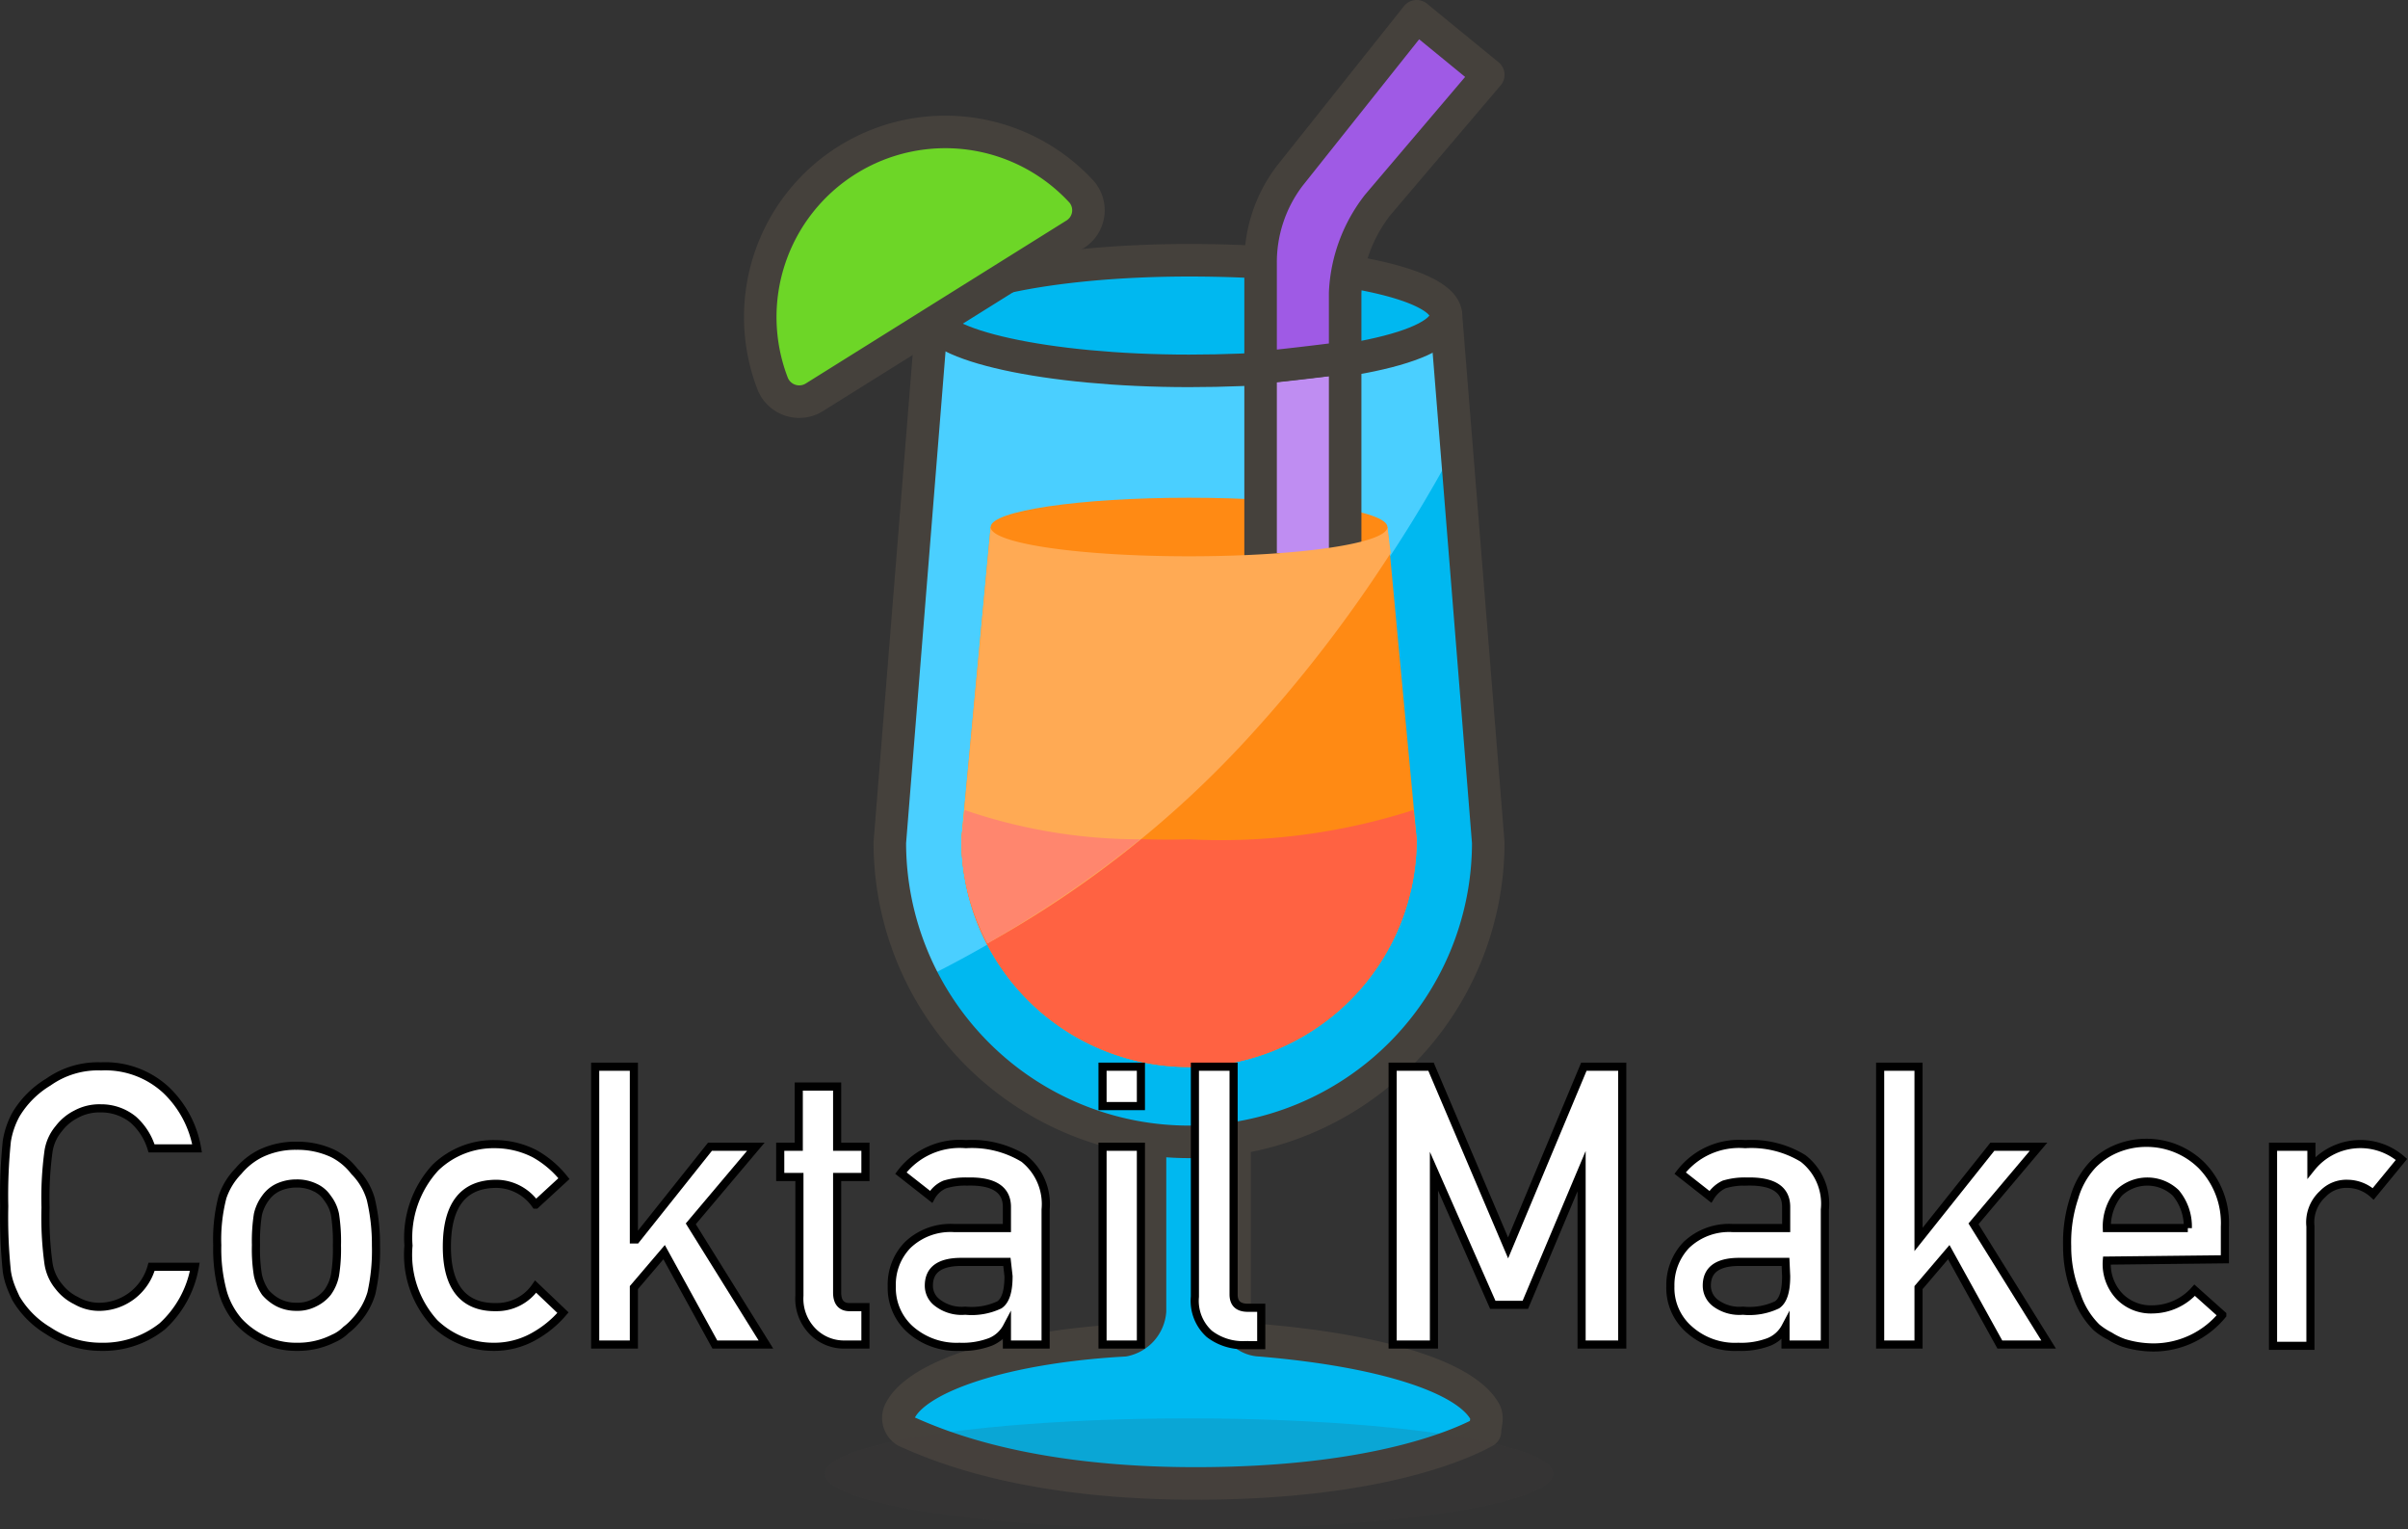 <svg id="Icons" xmlns="http://www.w3.org/2000/svg" viewBox="0 0 74.04 47"><rect x="0" y="0" width="74.04" height="47" fill="#333333" stroke="none"/><path d="M33.1,43.4c-.6-1.1-3.3-1.9-6.9-2.2a.82.82,0,0,1-.8-.9V33.2H22.8v7.1a1,1,0,0,1-.8.9c-3.6.2-6.4,1.1-6.9,2.2a.48.48,0,0,0,.2.6c.9.4,3.6,1.6,8.9,1.6s8-1.1,8.9-1.6C33.1,43.8,33.2,43.6,33.1,43.4Z" transform="translate(12.56)" style="fill:#00b8f0;stroke:#45413c;stroke-linecap:round;stroke-linejoin:round"/><path d="M31.9,9.7c0-1-3.5-1.7-7.9-1.7s-7.9.8-7.9,1.7L14.8,25.9a9.2,9.2,0,0,0,18.4,0Z" transform="translate(12.56)" style="fill:#00b8f0"/><path d="M32.2,13.7l-.3-4c0-1-3.5-1.7-7.9-1.7s-7.9.8-7.9,1.7L14.8,25.9a9.63,9.63,0,0,0,1,4.2,34.49,34.49,0,0,0,9.9-7.3A43,43,0,0,0,32.2,13.7Z" transform="translate(12.56)" style="fill:#4acfff"/><ellipse cx="36.56" cy="9.7" rx="7.9" ry="1.7" style="fill:#00b8f0"/><path d="M31.9,9.7c0-1-3.5-1.7-7.9-1.7s-7.9.8-7.9,1.7L14.8,25.9a9.2,9.2,0,0,0,18.4,0Z" transform="translate(12.56)" style="fill:none;stroke:#45413c;stroke-linecap:round;stroke-linejoin:round"/><path d="M31.9,9.7c0,1-3.5,1.7-7.9,1.7s-7.9-.8-7.9-1.7" transform="translate(12.56)" style="fill:none;stroke:#45413c;stroke-linecap:round;stroke-linejoin:round"/><path d="M12.5,12.2a.88.88,0,0,1-1.3-.4,5.69,5.69,0,0,1,9.5-5.9.87.87,0,0,1-.2,1.3Z" transform="translate(12.56)" style="fill:#6dd627;stroke:#45413c;stroke-linecap:round;stroke-linejoin:round"/><path d="M17.9,16.2,17,25.8a7,7,0,1,0,14,0l-.9-9.6Z" transform="translate(12.56)" style="fill:#ff8a14"/><path d="M24,25.8a22,22,0,0,1-6.9-.9l-.1.9a7,7,0,1,0,14,0l-.1-.9A19.37,19.37,0,0,1,24,25.8Z" transform="translate(12.56)" style="fill:#ff6242"/><ellipse cx="36.56" cy="16.2" rx="6.1" ry="0.9" style="fill:#ff8a14"/><path d="M26.2,17.5h2.6V11l-2.6.3Z" transform="translate(12.56)" style="fill:#bf8df2;stroke:#45413c;stroke-linecap:round;stroke-linejoin:round"/><path d="M30.1,16.2c0,.5-2.7.9-6.1.9s-6.1-.4-6.1-.9L17,25.8a6.9,6.9,0,0,0,.8,3.2,31.72,31.72,0,0,0,8-6.3A42.14,42.14,0,0,0,30.2,17Z" transform="translate(12.56)" style="fill:#ffaa54"/><path d="M17.1,24.9l-.1.9a6.9,6.9,0,0,0,.8,3.2,35.9,35.9,0,0,0,4.7-3.2A16.6,16.6,0,0,1,17.1,24.9Z" transform="translate(12.56)" style="fill:#ff866e"/><path d="M29.8,6.3l3.4-4L31,.5,27.1,5.4a4.39,4.39,0,0,0-.9,2.7v3.2c1-.1,1.8-.2,2.6-.3V9A4.73,4.73,0,0,1,29.8,6.3Z" transform="translate(12.56)" style="fill:#9f5ae5;stroke:#45413c;stroke-linecap:round;stroke-linejoin:round"/><path d="M-6.57,38.94a3.22,3.22,0,0,1-1,1.83,2.91,2.91,0,0,1-1.87.63,2.91,2.91,0,0,1-1.63-.49,2.85,2.85,0,0,1-1-1c-.06-.13-.12-.26-.16-.37a2.18,2.18,0,0,1-.12-.46,16.28,16.28,0,0,1-.08-2,16.25,16.25,0,0,1,.08-2,2.53,2.53,0,0,1,.28-.82,2.9,2.9,0,0,1,1-1,2.64,2.64,0,0,1,1.62-.48,2.75,2.75,0,0,1,2,.73,3.23,3.23,0,0,1,.95,1.79H-7.9a1.93,1.93,0,0,0-.56-.88,1.56,1.56,0,0,0-1-.35,1.5,1.5,0,0,0-.76.18,1.53,1.53,0,0,0-.53.44,1.41,1.41,0,0,0-.32.71,10.63,10.63,0,0,0-.09,1.72,10.48,10.48,0,0,0,.09,1.71,1.45,1.45,0,0,0,.32.72,1.5,1.5,0,0,0,.53.43,1.41,1.41,0,0,0,.76.19A1.68,1.68,0,0,0-7.9,38.94Z" transform="translate(12.56)" style="fill:#fff;stroke:#000;stroke-miterlimit:10;stroke-width:0.25px"/><path d="M-5.88,38.28a5.18,5.18,0,0,1,.16-1.48A2.11,2.11,0,0,1-5.23,36a2.13,2.13,0,0,1,.68-.54,2.45,2.45,0,0,1,1.1-.24,2.56,2.56,0,0,1,1.13.24,1.94,1.94,0,0,1,.66.55,2,2,0,0,1,.5.85A6,6,0,0,1-1,38.28a6,6,0,0,1-.14,1.47,2.16,2.16,0,0,1-.5.87,1.76,1.76,0,0,1-.28.26,1.21,1.21,0,0,1-.38.26,2.42,2.42,0,0,1-1.13.26,2.32,2.32,0,0,1-1.1-.26,2.44,2.44,0,0,1-.69-.52,2.38,2.38,0,0,1-.48-.87A5.06,5.06,0,0,1-5.88,38.28Zm3.68,0a5.38,5.38,0,0,0-.06-.95,1.21,1.21,0,0,0-.23-.5.91.91,0,0,0-.39-.33,1.26,1.26,0,0,0-.57-.12,1.34,1.34,0,0,0-.56.12,1,1,0,0,0-.39.33,1.35,1.35,0,0,0-.23.5,5.33,5.33,0,0,0-.06.94,5,5,0,0,0,.06.93,1.5,1.5,0,0,0,.23.53,1.37,1.37,0,0,0,.39.31,1.21,1.21,0,0,0,.56.13,1.14,1.14,0,0,0,.57-.13,1.14,1.14,0,0,0,.39-.31,1.34,1.34,0,0,0,.23-.53A5,5,0,0,0-2.2,38.29Z" transform="translate(12.56)" style="fill:#fff;stroke:#000;stroke-miterlimit:10;stroke-width:0.25px"/><path d="M4.75,40.35a3.25,3.25,0,0,1-.91.74,2.47,2.47,0,0,1-1.21.31A2.61,2.61,0,0,1,.8,40.67,3.11,3.11,0,0,1,0,38.29a3.18,3.18,0,0,1,.83-2.4,2.57,2.57,0,0,1,1.84-.72,2.69,2.69,0,0,1,1.2.29,3.06,3.06,0,0,1,.91.77l-.87.8a1.49,1.49,0,0,0-1.2-.64c-1,0-1.52.62-1.53,1.9s.52,1.91,1.53,1.89a1.45,1.45,0,0,0,1.2-.63Z" transform="translate(12.56)" style="fill:#fff;stroke:#000;stroke-miterlimit:10;stroke-width:0.25px"/><path d="M5.74,32.79H6.93V38.1H7l2.27-2.85h1.41l-2,2.37,2.31,3.71H9.42L7.86,38.49l-.93,1.09v1.75H5.74Z" transform="translate(12.56)" style="fill:#fff;stroke:#000;stroke-miterlimit:10;stroke-width:0.25px"/><path d="M12,33.4h1.18v1.85h.87v.93h-.87v3.55q0,.47.42.45h.45v1.15h-.62a1.35,1.35,0,0,1-1-.4,1.43,1.43,0,0,1-.41-1.1V36.18h-.59v-.93H12Z" transform="translate(12.56)" style="fill:#fff;stroke:#000;stroke-miterlimit:10;stroke-width:0.25px"/><path d="M18.4,40.79h0a1,1,0,0,1-.51.46,2.42,2.42,0,0,1-.95.15,2.15,2.15,0,0,1-1.52-.54,1.71,1.71,0,0,1-.56-1.32,1.74,1.74,0,0,1,.49-1.27,1.9,1.9,0,0,1,1.43-.52H18.4V37.1c0-.53-.4-.8-1.21-.78a2.2,2.2,0,0,0-.7.09.86.86,0,0,0-.42.38l-.93-.73a2.27,2.27,0,0,1,2-.89,3.07,3.07,0,0,1,1.78.44,1.79,1.79,0,0,1,.67,1.57v4.15H18.4Zm0-2H17c-.69,0-1,.26-1,.73a.65.65,0,0,0,.27.53,1.22,1.22,0,0,0,.85.24,2,2,0,0,0,1.05-.18c.19-.13.28-.42.28-.88Z" transform="translate(12.56)" style="fill:#fff;stroke:#000;stroke-miterlimit:10;stroke-width:0.25px"/><path d="M21.34,32.79h1.18V34H21.34Zm0,2.46h1.18v6.08H21.34Z" transform="translate(12.56)" style="fill:#fff;stroke:#000;stroke-miterlimit:10;stroke-width:0.25px"/><path d="M24.18,32.79h1.19v7c0,.27.14.41.44.41h.41v1.15h-.53A1.69,1.69,0,0,1,24.62,41a1.37,1.37,0,0,1-.44-1.14Z" transform="translate(12.56)" style="fill:#fff;stroke:#000;stroke-miterlimit:10;stroke-width:0.25px"/><path d="M30.26,32.79h1.18l2.37,5.57,2.33-5.57h1.18v8.54H36.07V36h0l-1.73,4.11h-1L31.53,36h0v5.33H30.26Z" transform="translate(12.56)" style="fill:#fff;stroke:#000;stroke-miterlimit:10;stroke-width:0.25px"/><path d="M42.34,40.79h0a1,1,0,0,1-.51.46,2.4,2.4,0,0,1-.94.15,2.11,2.11,0,0,1-1.52-.54,1.69,1.69,0,0,1-.57-1.32,1.78,1.78,0,0,1,.49-1.27,1.9,1.9,0,0,1,1.43-.52h1.64V37.1c0-.53-.39-.8-1.21-.78a2.2,2.2,0,0,0-.7.09,1,1,0,0,0-.42.38l-.93-.73a2.28,2.28,0,0,1,2-.89,3.05,3.05,0,0,1,1.78.44,1.76,1.76,0,0,1,.67,1.57v4.15H42.34Zm0-2H40.92c-.69,0-1,.26-1,.73a.67.67,0,0,0,.26.53,1.23,1.23,0,0,0,.85.24,2,2,0,0,0,1.05-.18c.19-.13.28-.42.28-.88Z" transform="translate(12.56)" style="fill:#fff;stroke:#000;stroke-miterlimit:10;stroke-width:0.25px"/><path d="M45.25,32.79h1.18V38.1h0l2.27-2.85h1.42l-2,2.37,2.31,3.71H48.93l-1.57-2.84-.93,1.09v1.75H45.25Z" transform="translate(12.56)" style="fill:#fff;stroke:#000;stroke-miterlimit:10;stroke-width:0.25px"/><path d="M52.22,38.75a1.44,1.44,0,0,0,.41,1.12,1.35,1.35,0,0,0,1,.38,1.76,1.76,0,0,0,1.29-.59l.85.76a2.74,2.74,0,0,1-2.12,1,3.14,3.14,0,0,1-.91-.14,2.13,2.13,0,0,1-.43-.21,2.07,2.07,0,0,1-.41-.27,2.48,2.48,0,0,1-.61-1A3.86,3.86,0,0,1,51,38.31a4.32,4.32,0,0,1,.22-1.5,2.46,2.46,0,0,1,.56-1,2.22,2.22,0,0,1,.79-.52,2.37,2.37,0,0,1,.85-.16,2.4,2.4,0,0,1,1.71.69,2.54,2.54,0,0,1,.72,1.89v1Zm2.49-1a1.61,1.61,0,0,0-.37-1.08,1.27,1.27,0,0,0-1.75,0,1.61,1.61,0,0,0-.37,1.08Z" transform="translate(12.56)" style="fill:#fff;stroke:#000;stroke-miterlimit:10;stroke-width:0.25px"/><path d="M57.33,35.25h1.18v.64h0a1.93,1.93,0,0,1,2.77-.25l-.87,1.06a1.19,1.19,0,0,0-.78-.31,1,1,0,0,0-.77.31,1.18,1.18,0,0,0-.38,1v3.67H57.33Z" transform="translate(12.56)" style="fill:#fff;stroke:#000;stroke-miterlimit:10;stroke-width:0.25px"/><ellipse cx="36.56" cy="45.3" rx="11.2" ry="1.7" style="fill:#45413c;opacity:0.15;isolation:isolate"/></svg>